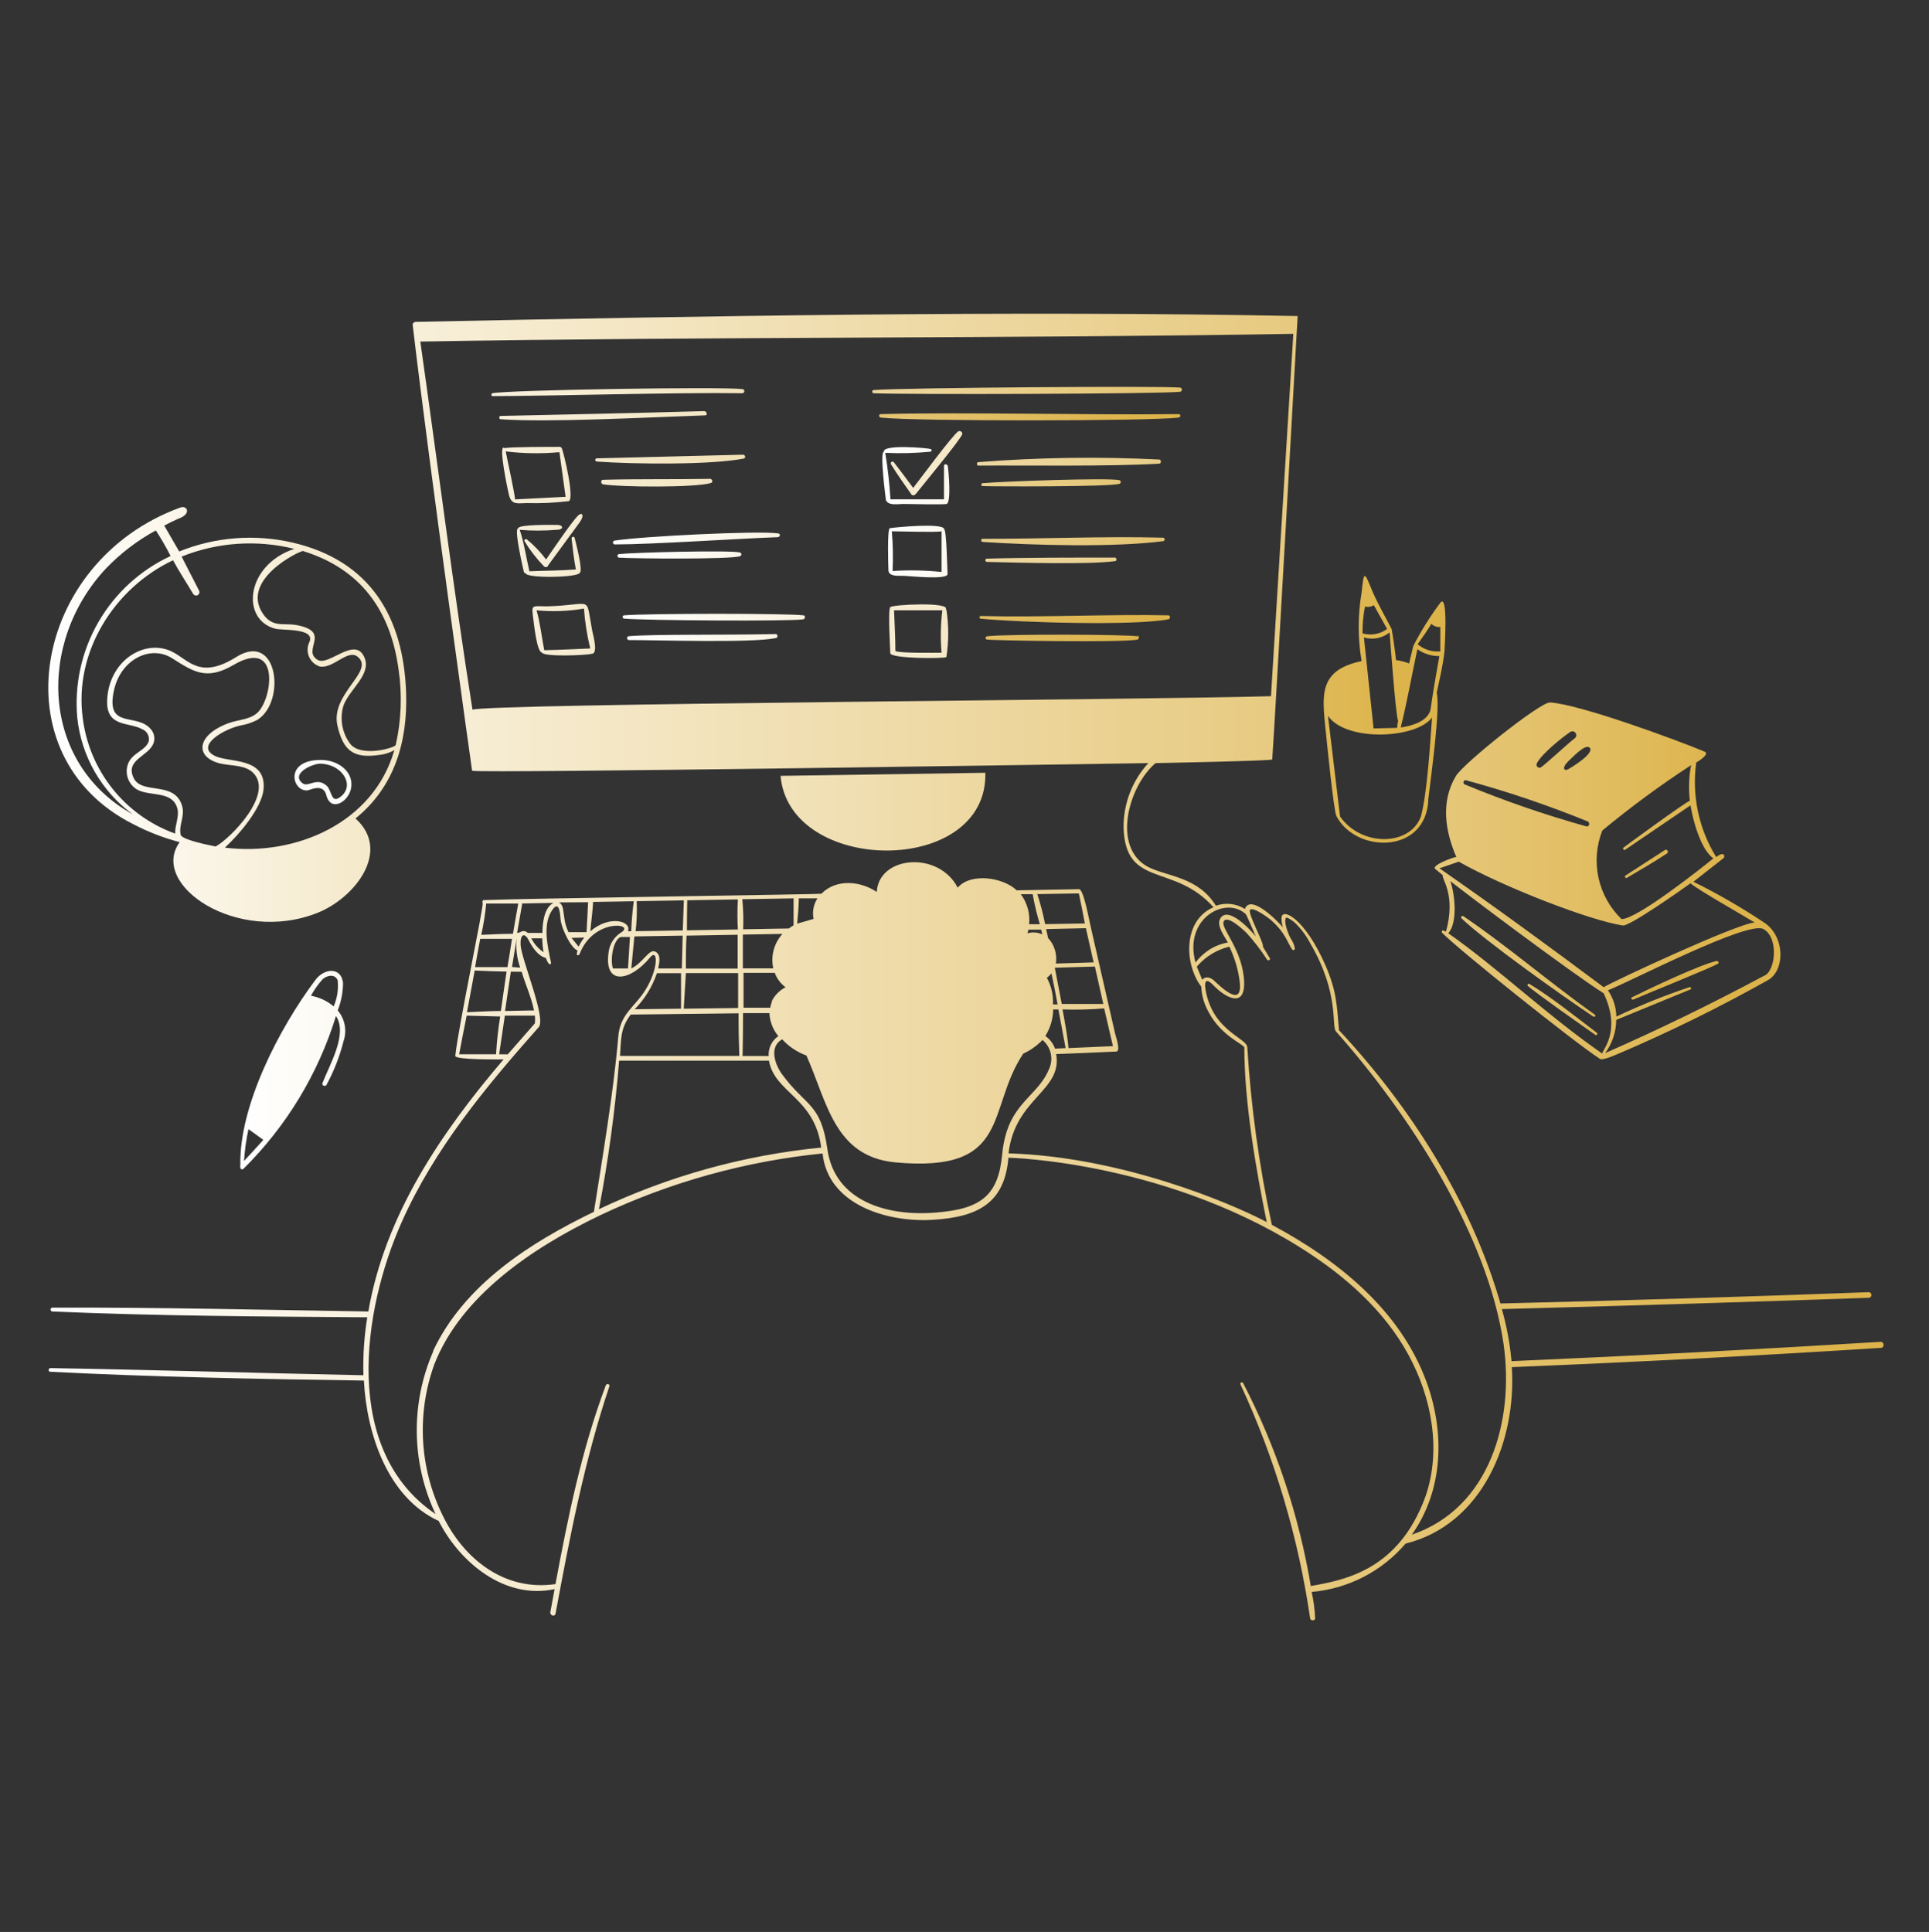 <svg width="636" height="637" viewBox="0 0 636 637" fill="none" xmlns="http://www.w3.org/2000/svg">
<rect x="0" y="0" width="636" height="637" fill="#333333" stroke="none"/>
<path d="M264.896 202.884C259.737 202.216 213.936 202.216 205.719 202.884C205.578 202.915 205.454 202.998 205.372 203.116C205.289 203.234 205.254 203.379 205.273 203.521C205.302 203.628 205.359 203.725 205.437 203.803C205.515 203.882 205.612 203.938 205.719 203.967C213.108 204.604 259.641 204.891 264.737 204.222C265.47 204.158 265.693 202.98 264.896 202.884ZM480.043 282.573C479.406 282.573 471.221 285.472 473.386 286.65L475.68 288.561C475.17 289.708 480.17 294.931 476.731 307.225C475.297 306.238 475.266 307.225 475.457 307.544C480.776 313.022 518.773 343.439 527.245 348.949C528.009 350.063 532.85 347.675 533.615 347.42C550.442 340.245 566.869 332.165 582.823 323.214C588.652 320.029 588.588 308.595 581.517 304.104C574.08 299.158 566.335 294.69 558.33 290.727L568.204 282.987C568.905 282.446 568.522 280.439 565.847 282.605C560.086 273.296 557.754 262.268 559.254 251.424C559.636 251.201 563.904 248.653 562.025 247.825C552.47 243.844 520.811 232.218 511.065 231.613C507.88 231.39 482.4 251.774 480.011 255.883C474.915 264.387 476.476 274.101 480.202 282.669L480.043 282.573ZM477.495 307.703C480.68 304.231 479.693 294.708 478.164 290.504C482.527 294.007 517.594 320.443 528.742 327.514C534.761 340.254 528.041 346.432 528.264 347.388C509.6 334.425 494.407 319.615 477.495 307.703ZM581.294 306.27C586.613 309.009 585.403 320.411 581.581 321.749C564.464 330.918 546.997 339.418 529.219 347.229C531.57 344.057 532.853 340.22 532.882 336.272L557.407 326.208C557.853 325.985 557.407 325.38 557.056 325.475C548.822 328.228 540.76 331.472 532.914 335.189C532.852 332.094 531.889 329.083 530.143 326.526C537.628 323.564 575.88 303.722 581.294 306.27ZM528.2 273.91C537.571 266.151 547.376 258.93 557.566 252.284C556.823 256.157 556.683 260.121 557.152 264.036C555.591 264.546 536.29 278.687 535.303 279.452C534.889 279.77 535.303 280.439 535.812 280.184L557.375 265.533C558.044 270.024 560.751 280.248 564.923 283.019C560.687 286.459 539.73 303.053 534.634 303.053C530.813 299.367 528.169 294.632 527.036 289.446C525.902 284.26 526.329 278.854 528.264 273.91H528.2ZM524.028 246.423C526.257 248.334 517.021 253.717 516.671 253.813C515.62 254.131 514.919 253.048 517.18 250.882C518.327 249.895 522.531 245.245 524.028 246.455V246.423ZM506.67 251.742C508.262 248.557 514.887 243.27 517.69 241.359C517.969 241.165 518.313 241.089 518.648 241.149C518.982 241.209 519.279 241.399 519.473 241.678C519.668 241.957 519.743 242.301 519.684 242.636C519.624 242.97 519.434 243.267 519.155 243.461C516.671 245.372 509.918 251.711 508.039 253.016C507.898 253.094 507.739 253.135 507.577 253.135C507.416 253.135 507.257 253.094 507.116 253.016C507.004 252.965 506.904 252.892 506.82 252.801C506.737 252.711 506.673 252.605 506.632 252.489C506.59 252.373 506.572 252.251 506.579 252.128C506.585 252.005 506.616 251.885 506.67 251.774V251.742ZM483.292 257.252C496.955 260.96 510.379 265.502 523.486 270.852C524.315 271.266 524.028 272.668 523.041 272.477C509.386 268.672 495.974 264.045 482.878 258.622C482.732 258.54 482.619 258.412 482.556 258.257C482.494 258.102 482.486 257.931 482.534 257.771C482.583 257.611 482.684 257.473 482.822 257.378C482.96 257.284 483.125 257.24 483.292 257.252ZM480.935 284.102C496.127 292.67 524.41 303.562 535.08 305.155C537.214 305.473 554.54 293.307 557.375 291.236C559.222 293.052 574.606 301.747 578.523 304.167C572.854 304.454 531.704 323.628 528.742 325.507C511.065 312.289 492.719 298.88 474.597 286.3L480.967 284.102H480.935ZM316.621 142.178C316.427 142.099 316.209 142.099 316.016 142.178C314.136 143.325 303.276 158.103 301.078 160.874C298.976 158.008 296.842 155.173 294.708 152.402C294.294 151.893 293.434 152.402 293.752 153.071C295.886 156.479 298.18 159.76 300.505 163.04C300.887 163.55 301.619 163.295 301.938 162.881C303.944 160.333 316.716 144.917 317.258 143.166C317.281 143.059 317.283 142.949 317.264 142.841C317.244 142.734 317.204 142.631 317.145 142.54C317.085 142.448 317.009 142.369 316.919 142.307C316.829 142.245 316.728 142.201 316.621 142.178ZM255.883 209.063C236.773 209.446 215.593 209.063 207.375 209.764C207.206 209.764 207.044 209.831 206.925 209.951C206.805 210.07 206.738 210.232 206.738 210.401C206.738 210.57 206.805 210.732 206.925 210.852C207.044 210.971 207.206 211.038 207.375 211.038C217.249 211.038 247.984 212.057 255.883 210.369C256.552 210.21 256.424 209.254 255.883 209.063ZM256.583 177.054C257.22 177.054 257.412 175.971 256.583 175.876C250.213 174.92 211.993 176.799 202.725 178.233C202.556 178.233 202.394 178.3 202.275 178.419C202.155 178.539 202.088 178.701 202.088 178.87C202.088 179.039 202.155 179.201 202.275 179.32C202.394 179.439 202.556 179.507 202.725 179.507C215.21 179.507 243.589 177.564 256.424 177.118L256.583 177.054ZM243.907 183.424C244.449 183.424 244.735 182.341 243.907 182.15C240.722 181.354 208.872 182.15 204.063 182.692C203.987 182.703 203.914 182.73 203.849 182.77C203.784 182.81 203.727 182.863 203.683 182.925C203.638 182.987 203.607 183.058 203.59 183.133C203.573 183.208 203.571 183.285 203.585 183.36C203.602 183.484 203.657 183.6 203.743 183.691C203.829 183.782 203.94 183.845 204.063 183.87C210.21 184.22 240.149 184.443 243.907 183.424ZM311.811 200.942C313.563 198.394 294.358 199.317 293.53 200.177C292.701 201.037 293.53 214.128 293.53 215.338C293.53 217.217 311.334 217.185 312.034 216.644C312.829 211.461 312.829 206.188 312.034 201.005L311.811 200.942ZM310.442 215.21C308.754 215.21 296.237 215.433 295.218 214.637C295.218 210.146 294.931 205.687 294.772 201.228H310.697C310.123 205.867 310.038 210.554 310.442 215.21Z" fill="url(#paint0_linear_380_3830)"/>
<path d="M536.354 289.453C540.813 286.809 545.367 284.229 549.667 281.363C550.272 280.949 549.667 279.866 548.966 280.248L535.876 288.72C535.802 288.792 535.756 288.888 535.745 288.99C535.734 289.093 535.758 289.196 535.815 289.282C535.871 289.369 535.955 289.433 536.054 289.464C536.152 289.495 536.258 289.491 536.354 289.453ZM504.249 324.424C503.867 324.169 503.357 324.774 503.739 325.093C506.924 327.864 522.595 338.82 526.034 341.241C526.48 341.559 526.863 340.827 526.449 340.508C519.76 335.412 511.352 328.692 504.249 324.424ZM297.925 189.858C299.581 189.858 312.544 191.355 312.417 189.221C312.289 187.087 312.098 174.825 311.27 174.442C311.047 172.308 294.899 173.869 293.402 174.156C292.478 174.156 292.861 186.577 292.924 188.074C293.02 190.24 296.492 189.794 297.925 189.858ZM310.442 175.175V188.584C305.077 188.032 299.676 187.925 294.294 188.265C294.505 183.901 294.42 179.528 294.039 175.175C296.683 175.175 308.754 175.589 310.442 175.175ZM525.334 335.126C525.414 335.193 525.516 335.23 525.62 335.23C525.725 335.23 525.827 335.193 525.907 335.126C525.97 335.056 526.004 334.965 526.004 334.871C526.004 334.777 525.97 334.686 525.907 334.616C511.32 324.265 496.828 311.811 482.496 302.097C482.081 301.779 481.444 302.384 481.859 302.798C489.885 310.442 514.951 328.278 525.461 335.285L525.334 335.126ZM312.353 153.485C312.309 153.343 312.211 153.223 312.08 153.152C311.949 153.081 311.796 153.063 311.652 153.103C311.556 153.126 311.467 153.173 311.395 153.24C311.322 153.307 311.268 153.391 311.238 153.485V164.633H293.593C293.284 159.5 292.71 154.386 291.873 149.313C296.855 149.544 301.847 149.416 306.811 148.93C306.923 148.894 307.019 148.821 307.083 148.722C307.146 148.624 307.174 148.506 307.161 148.389C307.143 148.321 307.111 148.258 307.067 148.203C307.023 148.148 306.969 148.103 306.906 148.071C305.728 147.688 290.981 146.414 291.427 148.962C289.962 148.962 292.096 164.887 292.096 164.887C292.861 166.83 296.077 166.161 297.766 166.161C299.454 166.161 311.174 166.448 312.13 166.161C313.659 165.556 312.799 155.364 312.448 153.421L312.353 153.485Z" fill="url(#paint1_linear_380_3830)"/>
<path d="M620.12 442.428C579.543 444.913 538.955 447.036 498.357 448.798C497.827 442.99 496.76 437.243 495.172 431.631C535.515 430.569 575.859 429.327 616.202 427.905C616.408 427.88 616.6 427.789 616.749 427.645C616.898 427.501 616.997 427.313 617.03 427.108C617.057 426.86 616.986 426.61 616.831 426.414C616.676 426.217 616.45 426.089 616.202 426.057C575.689 427.565 535.186 428.807 494.694 429.784C485.139 396.469 464.978 364.778 441.473 339.68C440.74 331.208 440.709 326.94 437.078 318.436C430.071 302.352 422.331 299.008 422.522 302.83C422.52 303.836 422.681 304.837 423 305.792C421.726 304.199 412.362 294.453 410.451 299.708C409.042 298.822 407.451 298.264 405.797 298.077C404.143 297.889 402.468 298.077 400.896 298.626C394.94 289.071 384.971 289.071 378.601 285.886C366.434 279.516 372.04 259.195 380.99 251.615C380.99 251.615 419.433 250.882 419.465 250.405C420.165 241.391 427.841 104.213 427.841 104.213C333.119 102.334 231.199 104.213 137.178 106.124C136.541 106.124 136 106.538 136.063 107.111C141.733 155.364 155.651 254.131 155.651 254.131C157.944 255.055 366.148 251.806 378.601 251.615C373.275 257.424 370.36 265.042 370.447 272.923C371.084 292.988 387.041 284.452 400.1 299.135C391.628 302.766 390.545 313.499 393.73 321.175C394.309 322.647 395.091 324.03 396.055 325.284C396.188 328.277 397.041 331.194 398.539 333.788C402.616 341.527 409.878 344.203 410.26 345.349C410.26 363.377 414.05 385.353 417.649 402.934C405.514 396.564 369.524 381.372 332.514 380.289C334.616 362.039 350.382 359.746 348.216 347.547C354.809 347.292 361.402 347.038 367.995 346.719C369.651 346.719 367.836 341.623 367.645 340.763C364.969 328.979 362.283 317.215 359.587 305.473C359.173 303.881 357.325 293.179 355.765 293.179L335.221 293.561C330.699 289.262 320.093 287.669 315.761 292.67C309.391 280.407 289.708 282.191 289.071 294.103C283.688 290.44 275.694 289.708 270.821 294.676C270.311 294.899 173.965 296.205 159.632 296.778H159.377C159.223 296.877 159.113 297.032 159.071 297.21C159.029 297.389 159.059 297.577 159.155 297.734C159.409 299.39 151.096 338.693 150.109 348.152C150.109 349.49 164.537 349.299 166.034 349.299C145.459 373.409 126.954 400.609 121.444 432.427C86.728 431.886 52.011 431.026 17.295 431.153C17.126 431.153 16.964 431.22 16.844 431.34C16.725 431.459 16.658 431.621 16.658 431.79C16.658 431.959 16.725 432.121 16.844 432.241C16.964 432.36 17.126 432.427 17.295 432.427C51.852 433.924 86.505 434.084 121.094 434.338C120.063 440.654 119.637 447.052 119.82 453.448C85.422 452.748 51.024 451.665 16.658 451.091C15.893 451.091 15.766 452.302 16.658 452.302C51.056 454.054 85.517 454.691 119.979 455.2C120.871 472.495 127.687 493.707 144.631 501.478C151.606 515.174 166.384 527.5 182.851 523.964C182.373 526.449 181.927 528.997 181.45 531.545C181.258 532.691 182.978 533.169 183.169 532.022C187.851 506.797 192.724 481.445 200.91 457.111C201.165 456.347 200.018 456.06 199.731 456.793C191.769 477.941 187.278 500.172 183.138 522.308C166.289 524.761 152.848 514.027 145.873 499.503C142.12 491.829 139.95 483.479 139.49 474.948C139.03 466.418 140.291 457.882 143.198 449.849C151.893 427.554 175.048 411.629 197.789 400.737C220.911 389.779 245.743 382.873 271.203 380.321C273.018 397.329 292.574 403.094 307.48 402.202C322.386 401.31 331.208 396.755 332.482 381.722C332.673 381.722 386.277 382.901 432.555 413.827C446.155 422.904 458.513 434.561 465.743 449.372C472.813 463.672 475.298 481.222 468.928 496.127C459.819 517.849 443.193 521.002 432.173 522.945C428.277 499.623 420.754 477.055 409.878 456.06C409.591 455.519 408.699 455.869 408.986 456.442C420.328 480.9 428.063 506.873 431.95 533.551C431.95 534.379 433.606 534.602 433.606 533.551C433.477 530.635 433.093 527.737 432.459 524.888C444.471 523.855 455.592 518.134 463.418 508.963C488.898 502.593 500.013 475.043 498.453 450.773C539.136 449.117 579.776 446.993 620.374 444.403C621.489 443.989 621.075 442.428 620.12 442.428ZM155.778 234.002C149.408 193.489 144.344 153.167 138.579 112.622C234.129 110.965 332.164 111.666 426.408 110.074L419.051 229.543C379.27 230.753 160.906 231.995 155.778 234.002ZM347.834 345.764C347.251 344.065 346.133 342.601 344.649 341.591C346.3 338.965 347.193 335.934 347.229 332.832H348.949L351.337 345.572L347.834 345.764ZM345.159 322.417C345.704 321.978 346.205 321.488 346.655 320.952C347.42 324.36 348.057 327.768 348.694 331.176H347.165C347.321 328.127 346.626 325.095 345.159 322.417ZM366.944 344.935L352.293 345.572C351.911 341.273 351.083 337.037 350.318 332.832C354.897 332.985 359.481 332.868 364.046 332.482C365.001 336.591 365.988 340.795 366.944 344.935ZM363.759 331.017H350.063L347.77 319.073L360.988 318.691L363.759 331.017ZM360.574 317.321L348.121 317.704C348.36 316.193 348.252 314.648 347.805 313.186C347.358 311.723 346.584 310.382 345.541 309.263C345.35 308.308 345.159 307.321 344.904 306.333L358.026 306.047L360.574 317.321ZM355.701 294.581C356.402 297.766 357.039 301.174 357.676 304.486L344.585 304.709C343.917 301.36 343.055 298.053 342.005 294.804L355.701 294.581ZM343.662 308.085C342.111 307.38 340.359 307.256 338.725 307.735C338.871 307.34 338.988 306.936 339.075 306.524H343.279L343.662 308.085ZM340.477 294.835C341.074 298.179 341.861 301.486 342.833 304.741H339.298C339.663 301.212 338.685 297.675 336.559 294.835H340.477ZM263.368 296.205H269.515C268.217 298.212 267.759 300.648 268.241 302.989L262.826 304.55C263.081 301.811 263.368 298.753 263.368 296.205ZM261.648 296.205V305.091C261.108 305.412 260.587 305.763 260.087 306.142L245.022 306.397C245.161 303.092 245.066 299.782 244.736 296.492L261.648 296.205ZM254.959 319.296H244.927V308.149L257.985 307.926C256.604 309.438 255.608 311.261 255.081 313.241C254.554 315.22 254.513 317.297 254.959 319.296ZM244.99 334.043H253.685C253.808 336.822 254.837 339.484 256.616 341.623C255.565 342.35 254.719 343.336 254.161 344.485C253.603 345.635 253.352 346.909 253.431 348.184H244.831C244.927 343.407 244.99 338.725 244.99 334.043ZM254.545 330.189C254.266 330.854 254.063 331.548 253.94 332.259H245.15V320.761H255.437C256.129 322.662 257.371 324.314 259.004 325.507C257.014 326.537 255.407 328.178 254.418 330.189H254.545ZM243.876 348.152H204.413C204.827 342.674 204.413 339.234 207.949 334.52L243.525 334.106C243.493 338.788 243.589 343.47 243.748 348.152H243.876ZM209.255 332.769C212.569 329.418 215.074 325.355 216.58 320.889H224.543V332.578L209.255 332.769ZM226.581 296.842L243.27 296.555C243.091 299.855 243.091 303.161 243.27 306.461L226.485 306.747C226.485 303.467 226.517 300.154 226.581 296.842ZM226.358 308.499L243.207 308.212V319.36H226.135C226.135 315.729 226.135 312.13 226.358 308.499ZM226.135 320.857H243.366V332.355L225.434 332.578C225.689 328.66 225.88 324.87 226.135 320.857ZM210.21 297.129L225.466 296.874L225.116 306.779L209.573 307.034C209.951 303.747 210.068 300.434 209.923 297.129H210.21ZM209.446 308.754L225.084 308.499L224.797 319.328H216.994C217.376 317.576 218.077 314.71 216.007 313.754C213.937 312.799 211.962 317.576 208.14 319.296C208.49 315.793 208.809 312.289 209.159 308.786L209.446 308.754ZM195.814 297.383L208.968 297.16C208.513 300.445 208.226 303.751 208.108 307.066H207.025C208.395 303.722 201.005 301.556 194.635 307.066C194.731 305.441 195.623 298.466 195.527 297.383H195.814ZM207.694 308.945C207.471 312.417 207.28 315.856 207.057 319.328H202.088C201.133 316.525 202.088 309.932 204.636 308.945H207.63H207.694ZM193.903 297.479L193.393 307.352H187.437C185.08 302.448 186.577 298.721 184.252 297.543L193.903 297.479ZM192.629 309.136C191.895 310.056 191.274 311.061 190.782 312.13L188.425 309.232L192.629 309.136ZM172.277 297.893L182.501 297.702C179.316 299.231 178.838 304.645 178.838 307.607H174.028C172.404 306.206 171.703 307.607 170.493 307.607L172.213 297.702L172.277 297.893ZM179.347 314.073C177.58 312.894 176.144 311.282 175.175 309.391H178.774C178.812 310.96 178.961 312.525 179.22 314.073H179.347ZM168.805 318.85L170.334 309.486C170.015 312.719 170.417 315.983 171.512 319.041L168.805 318.85ZM171.99 320.411C173.296 324.774 175.175 328.756 176.067 333.151L166.512 333.342L168.423 320.379L171.99 320.411ZM160.429 297.925H170.875C170.27 301.11 169.697 304.55 169.124 307.894C165.652 307.894 162.148 308.085 158.677 308.244C159.427 304.841 159.969 301.394 160.301 297.925H160.429ZM158.454 309.55H168.805C168.327 312.735 167.818 315.92 167.308 318.882H156.638C157.18 315.697 157.753 312.608 158.326 309.55H158.454ZM156.511 319.997C160.014 320.188 163.518 320.284 167.021 320.347C166.416 324.647 165.716 329.01 165.142 333.342C161.416 333.342 157.689 333.597 153.963 333.756C154.823 329.17 155.651 324.583 156.511 319.997ZM163.677 347.611H151.383C152.179 343.343 153.007 339.107 153.867 334.871L164.919 335.157C164.247 339.282 163.79 343.439 163.55 347.611H163.677ZM164.569 347.611L166.448 334.871H176.354C176.449 335.717 176.449 336.572 176.354 337.419L167.404 347.643L164.569 347.611ZM142.879 445.486C139.154 453.974 137.292 463.162 137.418 472.431C137.544 481.7 139.656 490.833 143.612 499.217C112.781 478.387 119.342 432.332 132.464 402.902C143.198 378.792 160.206 358.312 177.628 338.661C180.176 335.763 171.926 316.366 171.64 311.62C171.449 308.085 172.914 307.352 174.22 309.869C175.525 312.385 177.405 315.251 179.984 315.856C181.004 318.85 181.8 317.895 181.672 317.417C180.59 312.162 178.71 304.677 182.214 299.836C184.762 296.46 184.666 302.67 184.921 303.881C185.526 306.779 188.106 312.385 190.431 313.436C189.635 315.697 190.973 314.901 191.068 314.614C195.591 302.734 209.414 304.422 204.955 307.352C203.779 308.054 202.78 309.016 202.035 310.165C201.289 311.313 200.817 312.618 200.655 313.977C199.031 325.22 207.885 323.532 214.319 315.697C216.994 312.512 217.122 319.36 212.885 326.271C209.286 332.132 204.413 334.234 203.84 341.91C202.248 360.669 198.394 383.06 195.814 399.558C174.665 409.782 153.039 423.605 142.752 445.518L142.879 445.486ZM197.47 398.698C200.58 382.503 202.802 366.15 204.127 349.713H253.526C255.373 360.383 268.623 361.816 270.757 378.378C245.337 380.863 220.54 387.738 197.47 398.698ZM331.941 372.995C331.148 375.5 330.635 378.085 330.412 380.703C329.138 394.207 323.405 398.698 308.404 399.813C292.479 401.119 275.216 396.087 272.795 378.919C270.661 363.631 265.756 364.969 257.89 354.267C255.533 351.082 253.431 345.158 257.89 342.674C260.08 345.08 262.824 346.917 265.884 348.025C272.763 363.472 275.089 381.276 295.09 383.251C333.756 386.85 325.093 365.797 337.355 347.42C339.739 346.318 341.899 344.784 343.725 342.897C345.116 344.059 346.076 345.655 346.451 347.428C346.826 349.201 346.596 351.049 345.796 352.675C342.674 360.223 335.158 363.09 331.941 372.995ZM410.865 301.556C411.948 303.976 413.063 306.365 414.05 308.786C412.489 306.779 404.845 298.434 402.297 302.893C400.992 305.218 403.731 308.69 404.845 310.76C400.57 311.517 396.75 313.889 394.176 317.385C390.099 302.575 404.495 295.186 410.865 301.556ZM396.469 323.246C395.864 321.749 395.227 320.22 394.59 318.723C397.385 315.45 401.141 313.143 405.323 312.13C407.115 315.829 408.278 319.801 408.763 323.883C409.623 332.036 403.38 326.208 400.355 323.405C399.176 322.195 397.201 321.685 396.31 323.246H396.469ZM465.424 506.096C475.966 491.318 476.412 472.24 470.297 455.55C461.634 431.95 441.027 415.419 419.337 403.858C415.167 384.598 412.463 365.05 411.247 345.381C411.247 342.387 401.119 340.349 397.966 328.596C397.393 326.462 396.214 320.857 400.068 324.87C403.922 328.883 410.483 332.578 410.196 323.787C409.814 313.372 402.743 306.429 403.38 304.072C404.177 301.11 410.069 306.684 411.024 307.639C413.514 310.378 415.772 313.318 417.777 316.43C418.127 316.939 418.987 316.43 418.668 315.952C417.925 314.678 417.161 313.404 416.375 312.13C416.885 311.047 411.152 300.919 412.171 299.963C413.19 299.008 417.777 302.32 418.796 303.148C424.115 307.766 424.369 310.856 426.185 313.245C426.267 313.274 426.357 313.274 426.44 313.245C426.553 313.254 426.666 313.219 426.754 313.148C426.843 313.077 426.902 312.975 426.918 312.862C426.726 310.824 425.548 309.677 424.975 308.276C424.401 306.875 423.223 303.722 424.019 302.607C424.401 302.288 426.599 303.913 426.854 304.167C428.955 306.18 430.709 308.526 432.045 311.111C441.791 327.768 438.861 338.502 440.517 340.126C464.692 367.358 490.522 407.234 495.745 443.225C499.281 468.195 491.414 497.306 465.265 506.096H465.424Z" fill="url(#paint2_linear_380_3830)"/>
<path d="M234.416 159.25C235.148 159.027 234.862 157.976 234.193 157.88C222.6 158.103 210.274 157.88 198.839 158.199C197.948 158.199 198.075 159.568 198.839 159.696C204.7 160.651 229.32 160.811 234.416 159.25ZM538.488 329.584C542.819 327.704 563.968 319.169 566.484 317.735C566.531 317.694 566.569 317.642 566.595 317.584C566.621 317.527 566.635 317.464 566.635 317.401C566.635 317.338 566.621 317.275 566.595 317.218C566.569 317.16 566.531 317.108 566.484 317.067C566.432 316.989 566.36 316.928 566.276 316.889C566.192 316.849 566.099 316.834 566.006 316.844C560.655 317.958 543.329 326.208 537.946 328.883C537.66 329.106 538.042 329.775 538.488 329.584ZM324.87 254.8L257.348 255.819C260.246 288.561 325.73 289.07 324.87 254.8ZM324.87 184.73C324.87 184.868 324.922 185.001 325.017 185.102C325.112 185.203 325.241 185.263 325.379 185.271C336.177 185.526 359.013 186.195 367.644 185.017C368.345 185.017 368.122 183.838 367.644 183.838C355.446 183.838 337.833 183.838 325.539 184.188C325.458 184.169 325.374 184.168 325.292 184.186C325.211 184.205 325.135 184.241 325.07 184.294C325.006 184.346 324.954 184.413 324.919 184.488C324.884 184.564 324.868 184.647 324.87 184.73ZM232.505 136.955C233.397 136.955 233.015 135.681 232.282 135.553C210.337 136.19 186.45 136.668 165.047 137.146C164.975 137.157 164.906 137.183 164.845 137.222C164.783 137.26 164.73 137.311 164.689 137.37C164.647 137.429 164.618 137.497 164.603 137.568C164.588 137.638 164.587 137.712 164.601 137.783C164.619 137.895 164.672 137.998 164.752 138.078C164.832 138.157 164.935 138.21 165.047 138.229C180.621 139.344 212.28 137.656 232.505 136.955ZM244.767 129.661C245.5 129.661 245.723 128.387 244.767 128.292C237.633 127.432 167.276 128.578 162.371 129.661C161.893 129.661 161.925 130.617 162.371 130.617C180.43 130.585 223.714 129.343 244.767 129.661ZM107.653 357.707C110.107 353.169 111.99 348.344 113.258 343.343C113.852 341.624 113.987 339.781 113.652 337.994C113.317 336.207 112.523 334.538 111.347 333.151C112.504 330.242 113.098 327.14 113.099 324.01C112.462 318.818 106.952 319.137 103.99 323.118C92.046 339.043 78.861 364.523 79.243 384.111C79.02 385.035 79.498 386.086 80.326 385.321C94.466 371.311 104.926 354.025 110.774 334.998C114.755 340.922 108.608 351.146 106.315 357.134C106.029 357.93 107.239 358.408 107.653 357.707ZM80.453 382.805C80.687 379.271 81.176 375.758 81.918 372.295L86.823 375.83C84.753 378.123 82.619 380.512 80.453 382.805ZM110.042 331.845C107.885 330.035 105.295 328.817 102.525 328.31C103.589 326.366 104.872 324.549 106.347 322.895C107.78 321.557 110.519 321.016 111.347 323.277C111.629 326.177 111.18 329.1 110.042 331.781V331.845ZM191.1 169.601C189.698 170.174 181.545 182.341 180.048 184.475C178.195 182.013 176.057 179.778 173.678 177.818C173.545 177.757 173.394 177.745 173.254 177.786C173.113 177.827 172.992 177.918 172.914 178.041C172.867 178.165 172.867 178.3 172.914 178.424C174.73 181.397 176.866 184.164 179.284 186.673C179.37 186.768 179.476 186.845 179.594 186.897C179.712 186.949 179.839 186.977 179.968 186.977C180.097 186.977 180.225 186.949 180.343 186.897C180.461 186.845 180.566 186.768 180.653 186.673V186.513L191.1 172.245C192.565 170.174 192.151 169.06 191.1 169.601ZM382.2 152.88C382.869 152.88 382.996 151.606 382.2 151.51C362.328 150.522 342.412 150.809 322.577 152.37C321.908 152.37 321.972 153.549 322.577 153.517C337.61 153.389 365.797 153.867 382.2 152.88Z" fill="url(#paint3_linear_380_3830)"/>
<path d="M191.1 188.902C192.374 188.393 189.826 178.901 189.476 177.404C189.451 177.272 189.376 177.155 189.267 177.077C189.157 176.999 189.021 176.967 188.889 176.988C188.756 177.009 188.636 177.08 188.556 177.188C188.475 177.295 188.439 177.43 188.456 177.564C188.839 180.972 189.221 184.411 189.858 187.756C184.539 188.17 179.73 188.138 174.538 188.361C173.583 184.22 172.754 178.806 171.353 174.697C175.359 175.034 179.386 175.034 183.392 174.697C186.036 174.697 185.845 173.041 183.583 173.073C182.246 173.073 170.843 172.85 170.843 174.219C169.346 174.219 172.5 187.565 172.691 188.456C172.724 188.615 172.806 188.759 172.926 188.868C173.047 188.977 173.198 189.045 173.36 189.061C173.742 190.718 190.495 190.463 191.1 188.902ZM383.984 177.723C383.955 177.599 383.887 177.488 383.789 177.407C383.691 177.327 383.569 177.281 383.442 177.277C364.141 176.767 343.502 177.691 323.946 177.659C323.373 177.659 323.341 178.615 323.946 178.678C341.082 179.825 367.581 180.526 383.57 178.424C383.713 178.379 383.835 178.283 383.912 178.153C383.989 178.024 384.014 177.87 383.984 177.723ZM173.805 165.875C178.273 165.999 182.744 165.797 187.182 165.27C189.953 165.97 185.717 148.58 185.208 147.784C185.141 147.634 185.027 147.509 184.884 147.429C184.74 147.349 184.575 147.317 184.412 147.338C181.545 147.338 168.232 147.338 166.353 147.752C164.059 145.905 167.404 161.607 167.881 163.486C168.805 166.639 170.843 165.875 173.805 165.875ZM166.735 148.835C172.612 149.553 178.548 149.638 184.443 149.09L186.482 163.804L169.792 164.664C169.92 163.581 167.117 150.937 166.735 148.835ZM368.887 159.568C369.056 159.568 369.218 159.501 369.337 159.382C369.457 159.262 369.524 159.1 369.524 158.931C369.524 158.762 369.457 158.6 369.337 158.481C369.218 158.361 369.056 158.294 368.887 158.294C364.937 157.498 330.985 158.708 323.946 159.314C323.405 159.314 323.405 160.237 323.946 160.269C327.768 160.428 365.097 160.524 368.887 159.568ZM101.442 260.597C102.047 260.597 106.538 258.049 107.589 262.189C109.054 267.858 114.787 264.45 115.711 260.119C116.89 254.768 111.794 250.564 105.774 250.564C93.543 250.564 96.346 261.17 101.442 260.597ZM105.774 251.806C112.653 252.029 116.89 258.526 112.717 262.348C109.15 265.533 109.532 260.947 107.812 259.163C104.372 255.978 101.633 259.832 99.691 258.208C95.709 255.023 103.321 251.615 105.774 251.806ZM180.367 199.922C175.366 199.922 175.175 199.094 175.812 203.967C176.003 205.337 176.99 215.019 178.647 215.115C178.997 216.644 193.298 216.102 195.113 215.561C197.566 215.561 195.113 208.012 195.113 207.152C193.011 196.068 195.623 199.508 180.367 199.922ZM179.443 214.382C178.647 210.369 178.042 205.05 176.895 201.228C182.11 201.738 187.37 201.545 192.533 200.655C192.857 205.089 193.55 209.489 194.604 213.809C189.635 214.032 184.475 214.287 179.443 214.382ZM388.984 127.782C383.124 127.241 298.721 127.782 288.02 128.61C287.881 128.634 287.758 128.71 287.675 128.823C287.591 128.936 287.555 129.076 287.574 129.215C287.596 129.325 287.651 129.426 287.73 129.505C287.809 129.584 287.91 129.639 288.02 129.661C297.097 130.139 382.487 129.916 388.984 129.183C389.17 129.183 389.348 129.11 389.48 128.978C389.611 128.847 389.685 128.669 389.685 128.483C389.685 128.297 389.611 128.119 389.48 127.987C389.348 127.856 389.17 127.782 388.984 127.782ZM245.245 151.192C245.978 151.033 245.723 150.045 245.086 149.918L196.706 151.128C196.635 151.136 196.567 151.158 196.506 151.193C196.445 151.228 196.391 151.276 196.349 151.333C196.308 151.389 196.278 151.454 196.262 151.523C196.247 151.592 196.246 151.664 196.26 151.733C196.278 151.845 196.331 151.948 196.411 152.028C196.491 152.108 196.594 152.161 196.706 152.179C208.84 153.071 234.703 153.326 245.245 151.192ZM437.078 240.722C437.301 243.143 439.721 267.285 440.613 269.037C446.983 281.458 470.425 281.777 470.934 263.399C471.826 255.755 474.915 233.811 473.705 228.364C474.055 226.581 475.903 218.809 476.253 214.701C476.253 214.032 477.527 195.846 474.979 198.616C471.578 203.144 468.563 207.949 465.966 212.981C465.52 214.924 465.074 216.835 464.596 218.746C463.187 218.214 461.724 217.84 460.233 217.631C460.233 216.325 459.277 209.955 458.831 207.407C456.633 203.139 454.372 199.317 452.461 194.89C449.754 188.233 449.69 188.106 448.926 195.431C447.65 202.894 447.65 210.519 448.926 217.981C434.498 220.975 435.995 229.479 437.046 240.722H437.078ZM471.921 205.687C472.311 206.064 472.777 206.353 473.288 206.534C473.799 206.716 474.343 206.785 474.884 206.738V214.764C473.542 214.895 472.187 214.753 470.901 214.348C469.615 213.943 468.424 213.283 467.399 212.408C468.959 210.21 470.584 207.949 471.921 205.687ZM467.335 214.064C469.445 215.564 471.976 216.355 474.565 216.325C473.514 222.249 472.463 228.141 471.635 234.097C470.552 237.983 465.265 239.384 461.825 239.862C463.927 231.454 465.52 222.408 467.335 213.968V214.064ZM460.965 237.569C460.81 238.369 460.704 239.177 460.647 239.99L452.875 240.181L449.69 210.178C451.13 210.613 452.655 210.689 454.132 210.401C455.608 210.112 456.992 209.467 458.162 208.522C458.162 208.522 460.233 237.091 460.965 237.473V237.569ZM450.072 199.986C450.56 200.113 451.069 200.14 451.568 200.063C452.066 199.986 452.544 199.808 452.971 199.54L457.334 207.375C456.19 208.227 454.865 208.803 453.461 209.057C452.058 209.312 450.614 209.237 449.244 208.84C449.189 205.836 449.467 202.834 450.072 199.89V199.986ZM472.144 236.677C471.571 244.703 470.552 261.648 468.482 269.228C464.819 279.07 448.862 279.229 441.823 269.228C440.486 258.176 439.148 246.933 437.842 236.04C443.798 244.672 466.953 243.621 472.144 236.582V236.677Z" fill="url(#paint4_linear_380_3830)"/>
<path d="M43.985 271.776C48.833 274.308 53.95 276.284 59.241 277.668C49.081 291.65 78.16 311.589 104.755 300.951C116.953 296.078 129.152 280.598 117.208 269.865C129.948 259.577 134.439 244.735 133.897 228.46C133.069 203.362 121.985 184.889 96.601 178.933C84.095 176.007 70.99 177.019 59.082 181.832L54.145 173.296C55.706 172.468 57.33 171.671 58.922 170.971C63.127 169.537 61.853 166.448 59.368 167.372C10.574 185.176 -0.701 249.354 43.985 271.776ZM59.623 275.439C58.731 272.254 61.12 269.069 60.005 265.597C57.457 257.348 46.788 262.125 44.08 256.552C41.118 250.468 49.017 249.417 50.61 245.054C50.891 244.29 50.963 243.465 50.817 242.664C50.672 241.862 50.314 241.115 49.782 240.499C45.195 234.766 34.589 240.818 37.615 227.441C39.908 217.344 49.654 212.567 56.725 217.026C63.795 221.485 68.032 224.479 76.981 219.255C91.887 210.497 90.04 228.81 85.485 234.352C83.065 237.346 78.669 237.187 75.293 238.461C64.273 242.601 64.337 250.022 73.064 251.838C76.44 252.539 80.772 252.22 83.415 254.768C90.581 261.743 75.771 276.649 71.089 279.102C68.573 278.592 60.897 277.095 59.623 275.439ZM100.041 181.736C118.8 187.565 128.706 201.133 131.381 220.529C132.653 228.9 132.34 237.436 130.458 245.691C129.693 246.742 118.928 249.704 115.456 245.245C114.116 243.443 113.221 241.349 112.845 239.135C112.468 236.921 112.621 234.649 113.29 232.505C115.361 227.154 122.4 222.44 120.234 216.962C117.24 209.382 108.481 219.733 104.786 217.599C99.245 214.414 109.628 208.299 97.779 206.101C93.416 205.305 89.849 207.089 86.632 202.279C79.275 191.259 98.416 181.704 100.041 181.64V181.736ZM63.7 195.846C63.837 196.063 64.046 196.226 64.289 196.307C64.533 196.388 64.797 196.383 65.038 196.291C65.314 196.178 65.534 195.962 65.653 195.688C65.772 195.415 65.78 195.105 65.675 194.826L59.878 183.52C71.691 178.783 84.698 177.891 97.047 180.972C81.122 186.227 79.243 204.19 90.677 207.28C93.097 207.949 103.927 206.993 102.047 211.611C101.666 212.361 101.452 213.184 101.421 214.024C101.389 214.864 101.541 215.701 101.865 216.477C102.189 217.252 102.678 217.948 103.298 218.516C103.918 219.084 104.654 219.51 105.455 219.765C109.914 220.561 114.692 213.841 117.972 216.58C123.705 221.357 108.736 228.747 111.284 239.385C113.195 247.538 116.571 250.118 124.852 248.94C126.666 248.783 128.425 248.24 130.012 247.347C123.164 271.33 97.556 282.382 74.147 279.484C78.861 275.152 86.186 266.553 86.887 260.374C87.97 249.417 75.389 251.615 70.771 249.194C64.401 246.009 73.51 240.467 79.338 239.193C81.248 238.879 83.097 238.266 84.817 237.378C94.371 231.518 91.728 207.949 77.873 216.644C66.025 224.065 62.362 217.758 56.852 214.924C48.03 210.433 35.927 217.504 35.322 230.849C34.971 239.926 42.456 237.983 46.819 240.404C47.602 240.697 48.254 241.258 48.663 241.987C49.071 242.715 49.208 243.565 49.049 244.385C48.03 247.57 43.411 248.207 42.138 252.061C41.634 253.564 41.652 255.193 42.19 256.685C42.727 258.176 43.753 259.442 45.1 260.278C49.272 262.699 56.661 260.597 58.413 266.361C59.273 269.164 57.585 272.031 57.776 274.865C49.65 271.945 42.494 266.825 37.107 260.077C31.72 253.328 28.312 245.217 27.264 236.645C24.397 214.987 37.615 193.935 57.043 184.73C59.05 188.425 61.566 192.247 63.7 195.846ZM35.035 187.342C39.816 182.384 45.326 178.184 51.374 174.888C53.149 177.612 54.776 180.429 56.247 183.329C46.251 187.972 37.932 195.588 32.425 205.136C26.919 214.685 24.493 225.699 25.48 236.677C26.144 242.969 28.116 249.053 31.27 254.538C34.424 260.023 38.69 264.788 43.794 268.527C13.345 251.615 12.071 211.739 35.035 187.342ZM374.97 209.796C372.231 209.191 331.272 209 325.475 209.796C325.332 209.796 325.194 209.853 325.092 209.954C324.991 210.056 324.934 210.194 324.934 210.337C324.934 210.481 324.991 210.619 325.092 210.72C325.194 210.822 325.332 210.879 325.475 210.879C327.673 211.197 370.479 211.93 374.97 210.879C375.119 210.846 375.251 210.763 375.347 210.644C375.442 210.526 375.494 210.378 375.494 210.226C375.494 210.074 375.442 209.926 375.347 209.807C375.251 209.689 375.119 209.606 374.97 209.573V209.796ZM388.57 136.541C357.835 136.891 318.118 135.84 290.408 136.541C289.644 136.541 289.708 137.624 290.408 137.688C302.034 138.962 379.206 138.866 388.57 137.688C388.661 137.68 388.749 137.654 388.83 137.61C388.91 137.567 388.981 137.508 389.038 137.436C389.095 137.365 389.136 137.282 389.16 137.194C389.183 137.106 389.189 137.013 389.175 136.923C389.124 136.806 389.039 136.707 388.931 136.639C388.823 136.571 388.698 136.537 388.57 136.541ZM385.162 202.884C366.53 202.47 343.247 203.617 323.405 203.107C322.832 203.107 322.704 203.935 323.405 203.999C335.603 205.209 373.792 206.42 385.289 204.19C385.895 204.031 385.958 202.884 385.162 202.884Z" fill="url(#paint5_linear_380_3830)"/>
<defs>
<linearGradient id="paint0_linear_380_3830" x1="202.088" y1="245.681" x2="571.555" y2="245.681" gradientUnits="userSpaceOnUse">
<stop stop-color="white"/>
<stop offset="1" stop-color="#DDB44B"/>
</linearGradient>
<linearGradient id="paint1_linear_380_3830" x1="290.914" y1="244.366" x2="555.137" y2="244.366" gradientUnits="userSpaceOnUse">
<stop stop-color="white"/>
<stop offset="1" stop-color="#DDB44B"/>
</linearGradient>
<linearGradient id="paint2_linear_380_3830" x1="16.036" y1="318.847" x2="596.735" y2="318.847" gradientUnits="userSpaceOnUse">
<stop stop-color="white"/>
<stop offset="1" stop-color="#DDB44B"/>
</linearGradient>
<linearGradient id="paint3_linear_380_3830" x1="79.188" y1="256.788" x2="547.05" y2="256.788" gradientUnits="userSpaceOnUse">
<stop stop-color="white"/>
<stop offset="1" stop-color="#DDB44B"/>
</linearGradient>
<linearGradient id="paint4_linear_380_3830" x1="97.098" y1="202.709" x2="461.325" y2="202.709" gradientUnits="userSpaceOnUse">
<stop stop-color="white"/>
<stop offset="1" stop-color="#DDB44B"/>
</linearGradient>
<linearGradient id="paint5_linear_380_3830" x1="15.915" y1="220.126" x2="374.185" y2="220.126" gradientUnits="userSpaceOnUse">
<stop stop-color="white"/>
<stop offset="1" stop-color="#DDB44B"/>
</linearGradient>
</defs>
</svg>
